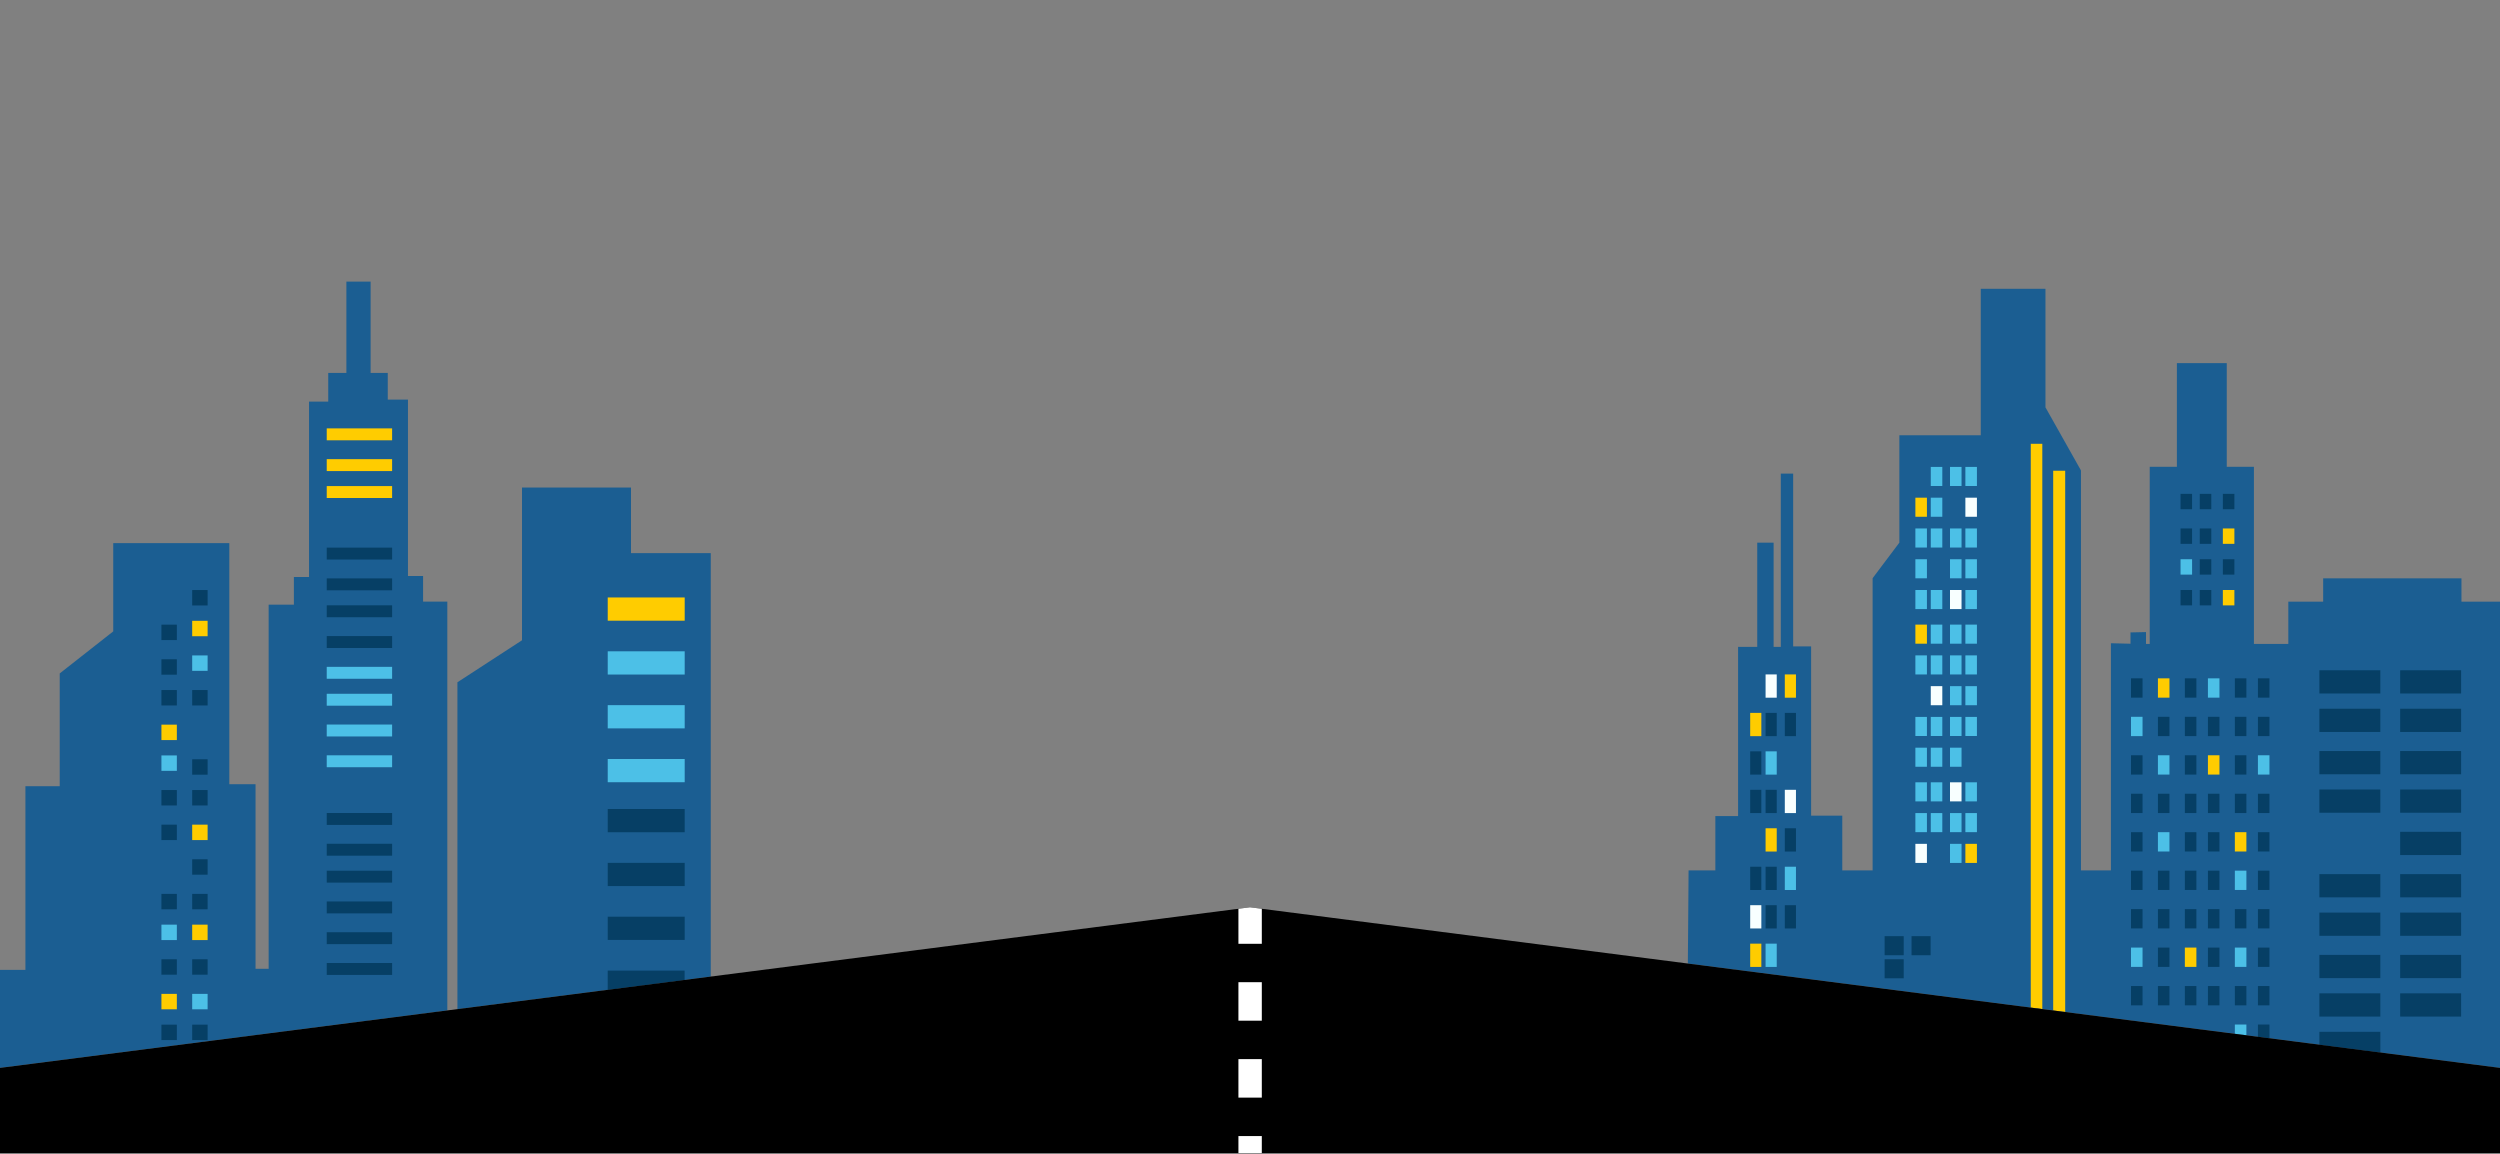 <svg id="vector" xmlns="http://www.w3.org/2000/svg" viewBox="0 0 650 300"><rect x="0" y="0" width="650" height="300" fill="#808080" stroke="none"/><defs><style>.cls-1{fill:#1b5e92;}.cls-2{fill:#063f65;}.cls-3{fill:#fc0;}.cls-4{fill:#4cc0e7;}.cls-5{fill:#f8ffff;}.cls-6{fill:#fff;}</style></defs><title>Artboard 1</title><polygon class="cls-1" points="0 277.65 0 252.16 6.61 252.16 6.61 204.42 15.53 204.42 15.53 175.09 29.44 164.16 29.44 141.22 59.62 141.22 59.62 203.89 66.44 203.89 66.44 251.89 69.85 251.89 69.85 157.22 76.41 157.22 76.41 150.02 80.35 150.02 80.35 104.42 85.34 104.42 85.34 96.96 90.06 96.96 90.06 73.22 96.36 73.22 96.36 96.96 100.82 96.96 100.82 103.89 106.07 103.89 106.07 149.76 110 149.76 110 156.42 116.3 156.42 116.3 262.71 0 277.65"/><rect class="cls-2" x="49.97" y="153.41" width="4.01" height="4.01"/><rect class="cls-3" x="49.97" y="161.41" width="4.01" height="4.01"/><rect class="cls-4" x="49.97" y="170.41" width="4.01" height="4.01"/><rect class="cls-2" x="49.97" y="179.41" width="4.01" height="4.01"/><rect class="cls-2" x="49.97" y="197.41" width="4.01" height="4.01"/><rect class="cls-2" x="49.97" y="205.41" width="4.01" height="4.01"/><rect class="cls-3" x="49.97" y="214.41" width="4.01" height="4.01"/><rect class="cls-2" x="49.97" y="223.41" width="4.01" height="4.01"/><rect class="cls-2" x="49.97" y="232.41" width="4.01" height="4.01"/><rect class="cls-3" x="49.97" y="240.41" width="4.01" height="4.01"/><rect class="cls-2" x="49.97" y="249.41" width="4.01" height="4.01"/><rect class="cls-4" x="49.97" y="258.41" width="4.01" height="4.01"/><rect class="cls-2" x="49.97" y="266.41" width="4.01" height="4.01"/><rect class="cls-2" x="41.97" y="232.41" width="4.01" height="4.01"/><rect class="cls-4" x="41.97" y="240.41" width="4.01" height="4.01"/><rect class="cls-2" x="41.97" y="249.41" width="4.01" height="4.01"/><rect class="cls-3" x="41.97" y="258.41" width="4.01" height="4.01"/><rect class="cls-2" x="41.97" y="266.41" width="4.01" height="4.01"/><rect class="cls-3" x="41.97" y="188.41" width="4.01" height="4.01"/><rect class="cls-4" x="41.97" y="196.41" width="4.01" height="4.01"/><rect class="cls-2" x="41.97" y="205.41" width="4.01" height="4.01"/><rect class="cls-2" x="41.97" y="214.41" width="4.01" height="4.01"/><rect class="cls-2" x="41.97" y="162.41" width="4.01" height="4.01"/><rect class="cls-2" x="41.97" y="171.41" width="4.01" height="4.01"/><rect class="cls-2" x="41.97" y="179.41" width="4.01" height="4.01"/><rect class="cls-2" x="84.95" y="142.38" width="17" height="3.1"/><rect class="cls-2" x="84.95" y="150.38" width="17" height="3.1"/><rect class="cls-2" x="84.95" y="157.38" width="17" height="3.1"/><rect class="cls-3" x="84.95" y="111.38" width="17" height="3.1"/><rect class="cls-3" x="84.95" y="119.38" width="17" height="3.1"/><rect class="cls-3" x="84.95" y="126.38" width="17" height="3.1"/><rect class="cls-2" x="84.95" y="165.38" width="17" height="3.1"/><rect class="cls-2" x="84.95" y="211.38" width="17" height="3.1"/><rect class="cls-2" x="84.95" y="219.38" width="17" height="3.1"/><rect class="cls-2" x="84.95" y="226.38" width="17" height="3.1"/><rect class="cls-2" x="84.95" y="234.38" width="17" height="3.1"/><rect class="cls-2" x="84.95" y="242.38" width="17" height="3.1"/><rect class="cls-2" x="84.95" y="250.38" width="17" height="3.1"/><rect class="cls-4" x="84.95" y="173.38" width="17" height="3.1"/><rect class="cls-4" x="84.95" y="180.38" width="17" height="3.1"/><rect class="cls-4" x="84.95" y="188.38" width="17" height="3.1"/><rect class="cls-4" x="84.95" y="196.38" width="17" height="3.1"/><polygon class="cls-1" points="118.93 262.37 118.93 177.39 135.72 166.47 135.72 126.76 164.06 126.76 164.06 143.81 184.8 143.81 184.8 253.91 118.93 262.37"/><rect class="cls-3" x="158.01" y="155.34" width="20.01" height="6.04"/><rect class="cls-4" x="158.01" y="169.34" width="20.01" height="6.04"/><rect class="cls-4" x="158.01" y="183.34" width="20.01" height="6.04"/><rect class="cls-4" x="158.01" y="197.34" width="20.01" height="6.04"/><rect class="cls-2" x="158.01" y="210.34" width="20.01" height="6.04"/><rect class="cls-2" x="158.01" y="224.34" width="20.01" height="6.04"/><rect class="cls-2" x="158.01" y="238.34" width="20.01" height="6.04"/><path class="cls-2" d="M158,257.35v-5h20v2.44Z"/><polygon class="cls-1" points="439.03 226.3 445.99 226.3 445.99 212.18 451.9 212.18 451.9 168.18 456.88 168.18 456.88 141.09 461.14 141.09 461.14 168.18 463.01 168.18 463.01 123.14 466.22 123.14 466.22 168.07 470.89 168.07 470.89 212.08 478.99 212.08 478.99 226.3 486.88 226.3 486.88 150.33 493.83 141.09 493.83 113.17 515 113.17 515 75.08 531.82 75.08 531.82 105.91 541.05 122.31 541.05 226.3 548.84 226.3 548.84 167.24 553.93 167.37 553.93 164.43 557.96 164.34 557.96 167.43 558.93 167.43 558.93 121.37 565.99 121.37 565.99 94.41 578.96 94.41 578.96 121.37 586.02 121.37 586.02 167.43 594.96 167.43 594.96 156.43 604.02 156.43 604.02 150.37 639.98 150.37 639.98 156.43 650 156.43 650 277.65 438.84 250.52 439.03 226.3"/><rect class="cls-3" x="464.05" y="175.35" width="2.9" height="6.05"/><rect class="cls-5" x="459.05" y="175.35" width="2.9" height="6.05"/><rect class="cls-2" x="464.05" y="185.35" width="2.9" height="6.05"/><rect class="cls-2" x="459.05" y="185.35" width="2.9" height="6.05"/><rect class="cls-3" x="455.05" y="185.35" width="2.9" height="6.05"/><rect class="cls-4" x="459.05" y="195.35" width="2.9" height="6.05"/><rect class="cls-2" x="455.05" y="195.35" width="2.9" height="6.05"/><rect class="cls-5" x="464.05" y="205.35" width="2.9" height="6.05"/><rect class="cls-2" x="459.05" y="205.35" width="2.9" height="6.05"/><rect class="cls-2" x="455.05" y="205.35" width="2.9" height="6.05"/><rect class="cls-2" x="464.05" y="215.35" width="2.9" height="6.05"/><rect class="cls-3" x="459.05" y="215.35" width="2.9" height="6.05"/><rect class="cls-4" x="464.05" y="225.35" width="2.9" height="6.05"/><rect class="cls-2" x="459.05" y="225.35" width="2.9" height="6.05"/><rect class="cls-2" x="455.05" y="225.35" width="2.9" height="6.05"/><rect class="cls-2" x="464.05" y="235.35" width="2.9" height="6.05"/><rect class="cls-2" x="459.05" y="235.35" width="2.9" height="6.05"/><rect class="cls-5" x="455.05" y="235.35" width="2.9" height="6.05"/><rect class="cls-4" x="459.05" y="245.35" width="2.9" height="6.05"/><rect class="cls-3" x="455.05" y="245.35" width="2.9" height="6.05"/><rect class="cls-4" x="511" y="121.4" width="3" height="4.96"/><rect class="cls-4" x="507" y="121.4" width="3" height="4.96"/><rect class="cls-4" x="502" y="121.4" width="3" height="4.96"/><rect class="cls-5" x="511" y="129.4" width="3" height="4.96"/><rect class="cls-4" x="502" y="129.4" width="3" height="4.96"/><rect class="cls-3" x="498" y="129.4" width="3" height="4.96"/><rect class="cls-4" x="511" y="137.4" width="3" height="4.96"/><rect class="cls-4" x="507" y="137.4" width="3" height="4.96"/><rect class="cls-4" x="502" y="137.4" width="3" height="4.96"/><rect class="cls-4" x="498" y="137.4" width="3" height="4.96"/><rect class="cls-4" x="511" y="145.4" width="3" height="4.96"/><rect class="cls-4" x="507" y="145.4" width="3" height="4.96"/><rect class="cls-4" x="498" y="145.4" width="3" height="4.96"/><rect class="cls-4" x="511" y="153.4" width="3" height="4.96"/><rect class="cls-5" x="507" y="153.4" width="3" height="4.96"/><rect class="cls-4" x="502" y="153.4" width="3" height="4.96"/><rect class="cls-4" x="498" y="153.4" width="3" height="4.96"/><rect class="cls-4" x="511" y="162.4" width="3" height="4.96"/><rect class="cls-4" x="507" y="162.4" width="3" height="4.96"/><rect class="cls-4" x="502" y="162.4" width="3" height="4.96"/><rect class="cls-3" x="498" y="162.4" width="3" height="4.96"/><rect class="cls-4" x="511" y="170.4" width="3" height="4.96"/><rect class="cls-4" x="507" y="170.4" width="3" height="4.96"/><rect class="cls-4" x="502" y="170.4" width="3" height="4.96"/><rect class="cls-4" x="498" y="170.4" width="3" height="4.96"/><rect class="cls-4" x="511" y="178.4" width="3" height="4.96"/><rect class="cls-4" x="507" y="178.4" width="3" height="4.96"/><rect class="cls-5" x="502" y="178.4" width="3" height="4.96"/><rect class="cls-4" x="511" y="186.4" width="3" height="4.96"/><rect class="cls-4" x="507" y="186.4" width="3" height="4.96"/><rect class="cls-4" x="502" y="186.4" width="3" height="4.96"/><rect class="cls-4" x="498" y="186.4" width="3" height="4.96"/><rect class="cls-4" x="507" y="194.4" width="3" height="4.96"/><rect class="cls-4" x="502" y="194.4" width="3" height="4.96"/><rect class="cls-4" x="498" y="194.4" width="3" height="4.96"/><rect class="cls-4" x="511" y="203.4" width="3" height="4.96"/><rect class="cls-5" x="507" y="203.4" width="3" height="4.96"/><rect class="cls-4" x="502" y="203.4" width="3" height="4.96"/><rect class="cls-4" x="498" y="203.4" width="3" height="4.96"/><rect class="cls-4" x="511" y="211.4" width="3" height="4.96"/><rect class="cls-4" x="507" y="211.4" width="3" height="4.96"/><rect class="cls-4" x="502" y="211.4" width="3" height="4.96"/><rect class="cls-4" x="498" y="211.4" width="3" height="4.96"/><rect class="cls-3" x="511" y="219.4" width="3" height="4.96"/><rect class="cls-4" x="507" y="219.4" width="3" height="4.96"/><rect class="cls-5" x="498" y="219.4" width="3" height="4.96"/><rect class="cls-2" x="497" y="243.4" width="4.96" height="4.96"/><rect class="cls-2" x="490" y="243.4" width="4.96" height="4.96"/><rect class="cls-2" x="490" y="249.4" width="4.96" height="4.96"/><polyline class="cls-3" points="533.83 262.73 533.83 122.39 536.95 122.39 536.95 263.13"/><polygon class="cls-3" points="531 262.36 528 261.98 528 115.39 531 115.39 531 262.36"/><rect class="cls-2" x="587.06" y="176.37" width="3" height="5.02"/><rect class="cls-2" x="581.06" y="176.37" width="3" height="5.02"/><rect class="cls-4" x="574.06" y="176.37" width="3" height="5.02"/><rect class="cls-2" x="568.06" y="176.37" width="3" height="5.02"/><rect class="cls-3" x="561.06" y="176.37" width="3" height="5.02"/><rect class="cls-2" x="554.06" y="176.37" width="3" height="5.02"/><rect class="cls-2" x="587.06" y="186.37" width="3" height="5.02"/><rect class="cls-2" x="581.06" y="186.37" width="3" height="5.02"/><rect class="cls-2" x="574.06" y="186.37" width="3" height="5.02"/><rect class="cls-2" x="568.06" y="186.37" width="3" height="5.02"/><rect class="cls-2" x="561.06" y="186.37" width="3" height="5.02"/><rect class="cls-4" x="554.06" y="186.37" width="3" height="5.02"/><rect class="cls-4" x="587.06" y="196.37" width="3" height="5.02"/><rect class="cls-2" x="581.06" y="196.37" width="3" height="5.02"/><rect class="cls-3" x="574.06" y="196.37" width="3" height="5.02"/><rect class="cls-2" x="568.06" y="196.37" width="3" height="5.02"/><rect class="cls-4" x="561.06" y="196.37" width="3" height="5.02"/><rect class="cls-2" x="554.06" y="196.37" width="3" height="5.02"/><rect class="cls-2" x="587.06" y="206.37" width="3" height="5.02"/><rect class="cls-2" x="581.06" y="206.37" width="3" height="5.02"/><rect class="cls-2" x="574.06" y="206.37" width="3" height="5.02"/><rect class="cls-2" x="568.06" y="206.37" width="3" height="5.02"/><rect class="cls-2" x="561.06" y="206.37" width="3" height="5.02"/><rect class="cls-2" x="554.06" y="206.37" width="3" height="5.02"/><rect class="cls-2" x="587.06" y="216.37" width="3" height="5.02"/><rect class="cls-3" x="581.06" y="216.37" width="3" height="5.02"/><rect class="cls-2" x="574.06" y="216.37" width="3" height="5.02"/><rect class="cls-2" x="568.06" y="216.37" width="3" height="5.02"/><rect class="cls-4" x="561.06" y="216.37" width="3" height="5.02"/><rect class="cls-2" x="554.06" y="216.37" width="3" height="5.02"/><rect class="cls-2" x="587.06" y="226.37" width="3" height="5.02"/><rect class="cls-4" x="581.06" y="226.37" width="3" height="5.02"/><rect class="cls-2" x="574.06" y="226.37" width="3" height="5.02"/><rect class="cls-2" x="568.06" y="226.37" width="3" height="5.02"/><rect class="cls-2" x="561.06" y="226.37" width="3" height="5.02"/><rect class="cls-2" x="554.06" y="226.37" width="3" height="5.02"/><rect class="cls-2" x="587.06" y="236.37" width="3" height="5.02"/><rect class="cls-2" x="581.06" y="236.37" width="3" height="5.02"/><rect class="cls-2" x="574.06" y="236.37" width="3" height="5.02"/><rect class="cls-2" x="568.06" y="236.37" width="3" height="5.02"/><rect class="cls-2" x="561.06" y="236.37" width="3" height="5.02"/><rect class="cls-2" x="554.06" y="236.37" width="3" height="5.02"/><rect class="cls-2" x="587.06" y="246.37" width="3" height="5.02"/><rect class="cls-4" x="581.06" y="246.37" width="3" height="5.02"/><rect class="cls-2" x="574.06" y="246.37" width="3" height="5.02"/><rect class="cls-3" x="568.06" y="246.37" width="3" height="5.02"/><rect class="cls-2" x="561.06" y="246.37" width="3" height="5.02"/><rect class="cls-4" x="554.06" y="246.37" width="3" height="5.02"/><rect class="cls-2" x="587.06" y="256.37" width="3" height="5.02"/><rect class="cls-2" x="581.06" y="256.37" width="3" height="5.02"/><rect class="cls-2" x="574.06" y="256.37" width="3" height="5.02"/><rect class="cls-2" x="568.06" y="256.37" width="3" height="5.02"/><rect class="cls-2" x="561.06" y="256.37" width="3" height="5.02"/><rect class="cls-2" x="554.06" y="256.37" width="3" height="5.02"/><polygon class="cls-2" points="587.06 269.57 590.06 269.95 590.06 266.37 587.06 266.37 587.06 269.57"/><polygon class="cls-4" points="581.06 268.8 584.06 269.18 584.06 266.37 581.06 266.37 581.06 268.8"/><rect class="cls-2" x="577.94" y="128.4" width="3" height="4"/><rect class="cls-2" x="571.94" y="128.4" width="3" height="4"/><rect class="cls-2" x="566.94" y="128.4" width="3" height="4"/><rect class="cls-3" x="577.94" y="137.4" width="3" height="4"/><rect class="cls-2" x="571.94" y="137.4" width="3" height="4"/><rect class="cls-2" x="566.94" y="137.4" width="3" height="4"/><rect class="cls-2" x="577.94" y="145.4" width="3" height="4"/><rect class="cls-2" x="571.94" y="145.4" width="3" height="4"/><rect class="cls-4" x="566.94" y="145.4" width="3" height="4"/><rect class="cls-3" x="577.94" y="153.4" width="3" height="4"/><rect class="cls-2" x="571.94" y="153.4" width="3" height="4"/><rect class="cls-2" x="566.94" y="153.4" width="3" height="4"/><rect class="cls-2" x="624.04" y="174.27" width="15.85" height="6.04"/><rect class="cls-2" x="624.04" y="184.27" width="15.85" height="6.04"/><rect class="cls-2" x="624.04" y="195.27" width="15.85" height="6.04"/><rect class="cls-2" x="624.04" y="205.27" width="15.85" height="6.04"/><rect class="cls-2" x="624.04" y="216.27" width="15.85" height="6.04"/><rect class="cls-2" x="624.04" y="227.27" width="15.85" height="6.04"/><rect class="cls-2" x="624.04" y="237.27" width="15.85" height="6.04"/><rect class="cls-2" x="624.04" y="248.27" width="15.85" height="6.04"/><rect class="cls-2" x="624.04" y="258.27" width="15.85" height="6.04"/><rect class="cls-2" x="603.04" y="174.27" width="15.85" height="6.04"/><rect class="cls-2" x="603.04" y="184.27" width="15.85" height="6.04"/><rect class="cls-2" x="603.04" y="195.27" width="15.85" height="6.04"/><rect class="cls-2" x="603.04" y="205.27" width="15.85" height="6.04"/><rect class="cls-2" x="603.04" y="227.27" width="15.85" height="6.04"/><rect class="cls-2" x="603.04" y="237.27" width="15.85" height="6.04"/><rect class="cls-2" x="603.04" y="248.27" width="15.85" height="6.04"/><rect class="cls-2" x="603.04" y="258.27" width="15.85" height="6.04"/><polyline class="cls-2" points="603.04 268.27 618.89 268.27 618.89 273.66 603.04 271.62 603.04 268.27"/><polygon points="438.84 250.52 325 235.89 0 277.65 0 299.81 650 299.81 650 277.65 438.84 250.52"/><g id="crosswalk"><rect class="cls-6" x="321.99" y="255.37" width="6.08" height="10.01"/><polygon class="cls-6" points="328.07 245.38 321.99 245.38 321.99 236.28 325 235.89 328.07 236.28 328.07 245.38"/><rect class="cls-6" x="321.99" y="275.37" width="6.08" height="10.01"/><rect class="cls-6" x="321.99" y="295.37" width="6.08" height="4.44"/></g></svg>